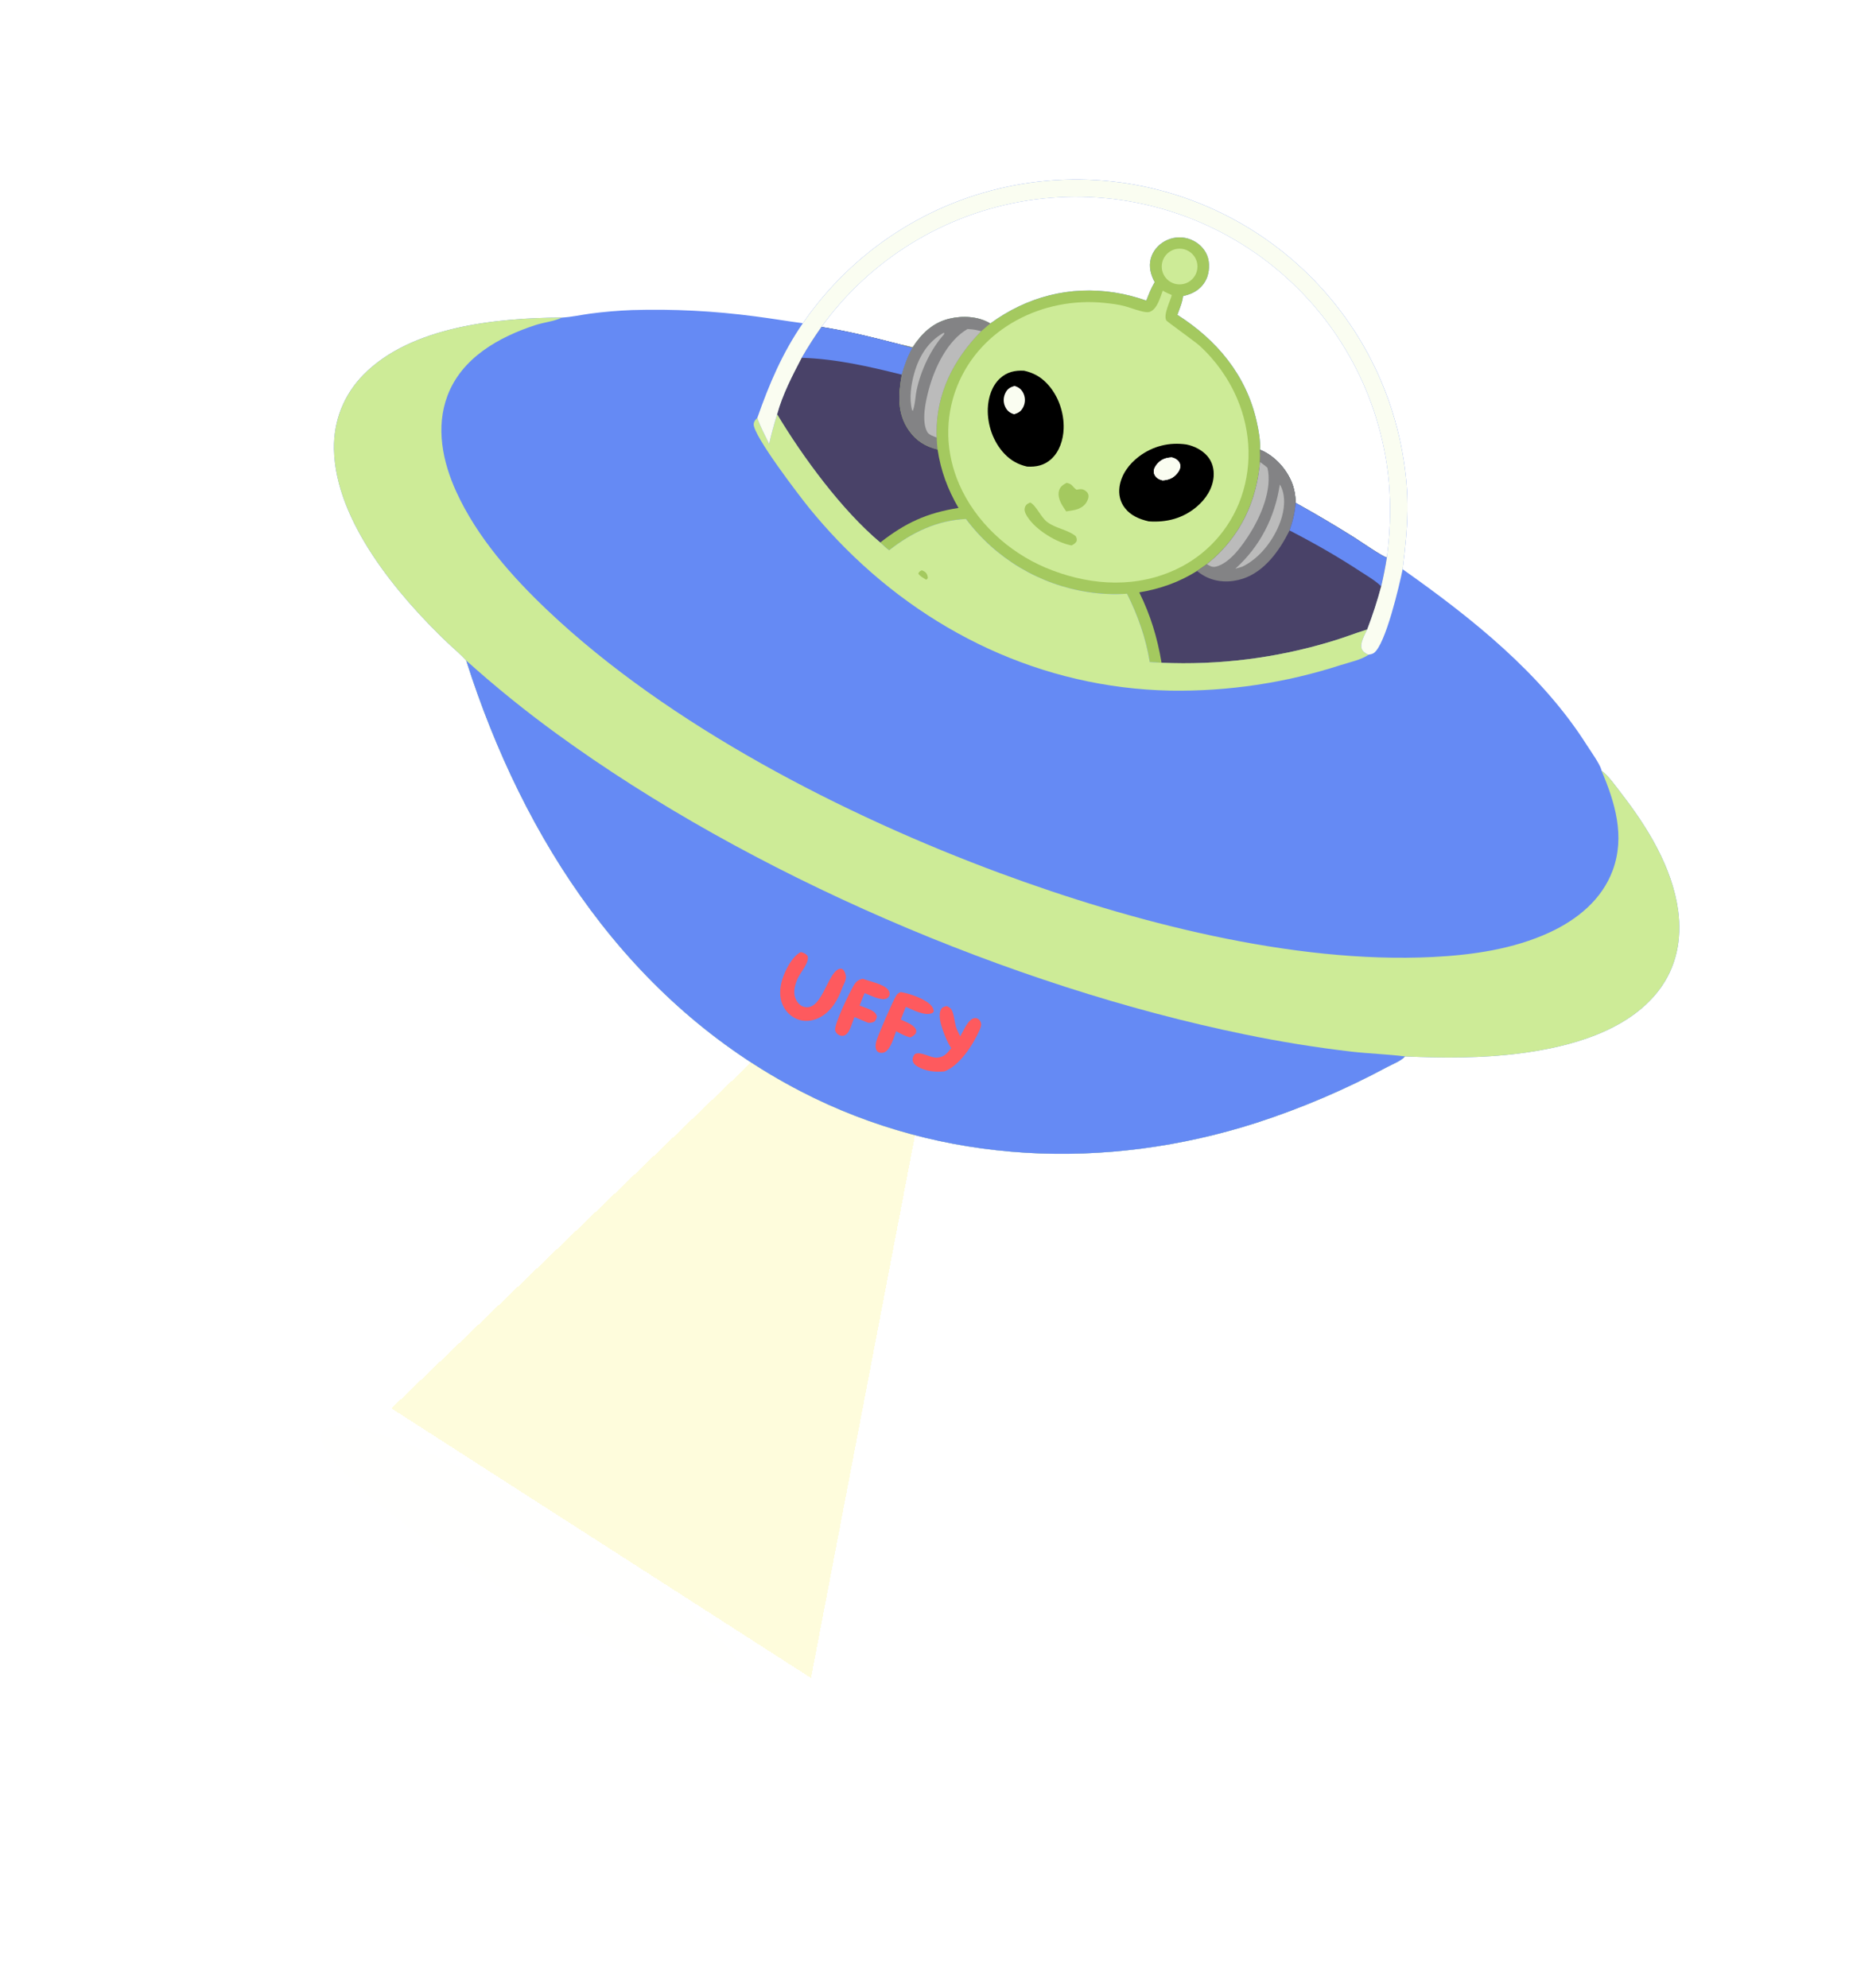 <svg width="80" height="86" viewBox="0 0 80 86" fill="none" xmlns="http://www.w3.org/2000/svg">
<path d="M32.031 72.615C31.498 73.519 27.016 71.864 22.021 68.918C17.026 65.972 13.409 62.851 13.942 61.947C14.475 61.043 18.956 62.699 23.952 65.644C28.947 68.59 32.564 71.711 32.031 72.615Z" fill="#FDFCD5" fill-opacity="0.03"/>
<path d="M34.737 13.985C36.887 10.857 40.188 8.708 43.918 8.011C47.672 7.306 51.552 8.129 54.696 10.297C57.844 12.465 59.997 15.801 60.675 19.564C61.014 21.429 60.921 22.777 60.688 24.63C63.664 26.731 66.694 29.137 68.663 32.249C68.827 32.507 69.205 33.029 69.287 33.306C69.291 33.318 69.29 33.331 69.292 33.344C69.613 33.588 69.894 34.001 70.141 34.32C71.279 35.787 72.351 37.523 72.608 39.397C72.777 40.63 72.535 41.853 71.77 42.852C70.399 44.642 67.876 45.306 65.747 45.579C64.099 45.791 62.447 45.782 60.79 45.708C60.645 45.888 60.231 46.055 60.024 46.165C58.214 47.137 56.321 47.946 54.367 48.58C47.852 50.672 40.776 50.393 34.656 47.225C27.234 43.384 22.648 36.361 20.171 28.579C19.925 28.302 19.617 28.052 19.348 27.795C17.216 25.758 14.506 22.546 14.45 19.43C14.429 18.209 14.871 17.083 15.728 16.211C17.794 14.109 21.541 13.753 24.316 13.74C24.722 13.719 25.138 13.624 25.542 13.569C26.143 13.49 26.747 13.439 27.353 13.416C29.128 13.363 30.905 13.454 32.666 13.688C33.358 13.775 34.045 13.895 34.737 13.985ZM38.94 14.901C39.123 14.934 39.305 14.986 39.486 15.03C39.868 14.437 40.357 13.964 41.06 13.792C41.637 13.651 42.333 13.681 42.846 13.996C44.435 12.838 46.281 12.353 48.233 12.658C48.702 12.732 49.149 12.848 49.596 13.006C49.702 12.739 49.799 12.473 49.949 12.227C49.953 12.22 49.956 12.214 49.96 12.208C49.787 11.893 49.696 11.542 49.791 11.185C49.877 10.864 50.107 10.595 50.395 10.437C50.705 10.264 51.07 10.224 51.409 10.325C51.735 10.424 52.023 10.646 52.182 10.949C52.34 11.249 52.345 11.637 52.242 11.956C52.138 12.275 51.903 12.526 51.604 12.671C51.469 12.736 51.331 12.776 51.187 12.811C51.157 13.091 51.032 13.359 50.942 13.623C52.642 14.703 53.919 16.226 54.369 18.226C54.456 18.615 54.54 19.061 54.518 19.459C55.118 19.703 55.628 20.248 55.878 20.845C56.001 21.137 56.052 21.442 56.057 21.757C56.912 22.232 57.755 22.73 58.583 23.25C58.795 23.383 59.863 24.119 60.006 24.123C60.181 22.778 60.203 21.451 60.003 20.107C59.467 16.514 57.517 13.286 54.589 11.141C51.675 9.008 48.033 8.121 44.465 8.676C40.88 9.236 37.667 11.205 35.54 14.146C36.68 14.326 37.824 14.61 38.94 14.901Z" fill="#658AF4"/>
<path d="M24.316 13.74C24.308 13.744 24.3 13.748 24.291 13.752C23.952 13.91 23.529 13.947 23.168 14.065C21.587 14.581 19.984 15.476 19.363 17.115C18.842 18.493 19.151 19.984 19.744 21.281C20.643 23.247 22.152 24.952 23.707 26.425C28.949 31.391 36.531 35.284 43.264 37.777C48.925 39.873 55.91 41.712 61.995 41.407C63.7 41.322 65.477 41.068 67.04 40.346C68.239 39.792 69.306 38.93 69.777 37.657C70.321 36.184 69.876 34.717 69.292 33.345C69.613 33.588 69.894 34.002 70.141 34.32C71.279 35.787 72.351 37.523 72.608 39.397C72.777 40.63 72.535 41.853 71.77 42.852C70.399 44.643 67.876 45.307 65.747 45.58C64.099 45.791 62.447 45.783 60.79 45.709C60.645 45.889 60.231 46.055 60.023 46.165C58.214 47.138 56.321 47.946 54.367 48.58C47.852 50.673 40.776 50.394 34.656 47.226C27.234 43.384 22.648 36.361 20.171 28.58C19.925 28.303 19.617 28.052 19.348 27.795C17.216 25.758 14.506 22.547 14.45 19.431C14.429 18.209 14.871 17.083 15.728 16.211C17.794 14.109 21.541 13.754 24.316 13.74Z" fill="#CDEB97"/>
<g filter="url(#filter0_d_868_355)">
<path d="M16.936 60.936L36.401 42.212L40.507 44.326L35.09 72.602L16.936 60.936Z" fill="#FEF7A0" fill-opacity="0.36" shape-rendering="crispEdges"/>
</g>
<path d="M20.171 28.58C21.424 29.705 22.733 30.765 24.095 31.755C32.426 37.824 43.752 42.683 53.836 44.752C55.37 45.069 56.916 45.32 58.472 45.502C59.242 45.589 60.025 45.612 60.79 45.709C60.645 45.889 60.231 46.055 60.023 46.166C58.214 47.138 56.321 47.946 54.367 48.581C47.852 50.673 40.776 50.394 34.656 47.226C27.234 43.385 22.647 36.362 20.171 28.58Z" fill="#658AF4"/>
<path d="M34.65 41.192C34.774 41.225 34.856 41.26 34.941 41.357C35.035 41.637 34.629 42.074 34.51 42.341C34.393 42.606 34.302 42.929 34.42 43.209C34.475 43.341 34.591 43.492 34.728 43.544C35.543 43.857 35.776 42.13 36.292 41.931C36.332 41.915 36.389 41.904 36.429 41.923C36.507 41.96 36.538 42.034 36.568 42.11C36.658 42.335 36.539 42.514 36.449 42.72C36.269 43.225 35.998 43.724 35.516 43.996C35.226 44.159 34.893 44.223 34.57 44.123C34.278 44.029 34.036 43.822 33.897 43.549C33.698 43.166 33.729 42.733 33.861 42.334C33.988 41.948 34.281 41.38 34.65 41.192Z" fill="#FE5A5E"/>
<path d="M40.961 43.529C41.037 43.567 41.12 43.606 41.165 43.682C41.275 43.868 41.296 44.189 41.353 44.4C41.394 44.547 41.48 44.703 41.546 44.841C41.67 44.622 41.834 44.238 42.04 44.1C42.111 44.053 42.19 44.032 42.273 44.061C42.345 44.085 42.407 44.161 42.433 44.23C42.478 44.35 42.425 44.475 42.376 44.586C42.095 45.214 41.515 46.113 40.861 46.357C40.472 46.398 40.032 46.35 39.691 46.142C39.596 46.085 39.506 46.002 39.489 45.887C39.473 45.778 39.52 45.689 39.584 45.605C39.866 45.478 40.237 45.785 40.557 45.761C40.855 45.739 40.983 45.566 41.158 45.352C41.002 45.126 40.882 44.825 40.791 44.567C40.704 44.32 40.582 43.915 40.717 43.668C40.768 43.573 40.865 43.555 40.961 43.529Z" fill="#FE5A5E"/>
<path d="M38.966 42.923C39.339 42.983 39.952 43.194 40.23 43.448C40.326 43.535 40.393 43.634 40.4 43.764C40.379 43.797 40.372 43.813 40.335 43.831C40.022 43.982 39.483 43.686 39.192 43.562L38.974 44.116C39.17 44.206 39.492 44.319 39.612 44.509C39.658 44.583 39.643 44.628 39.625 44.708C39.554 44.8 39.491 44.839 39.386 44.888C39.163 44.834 38.972 44.729 38.773 44.618C38.674 44.88 38.548 45.356 38.307 45.509C38.233 45.555 38.129 45.569 38.046 45.542C37.986 45.522 37.94 45.482 37.915 45.424C37.856 45.289 37.89 45.12 37.936 44.986C38.042 44.678 38.634 43.289 38.786 43.062C38.831 42.995 38.896 42.959 38.966 42.923Z" fill="#FE5A5E"/>
<path d="M37.327 42.349C37.626 42.462 38.213 42.573 38.416 42.814C38.47 42.879 38.507 42.961 38.488 43.047C38.471 43.123 38.413 43.182 38.342 43.212C38.117 43.305 37.627 43.053 37.41 42.969C37.33 43.145 37.263 43.327 37.192 43.507C37.36 43.576 37.538 43.625 37.7 43.71C37.823 43.776 37.895 43.836 37.939 43.97C37.931 44.074 37.9 44.117 37.836 44.197C37.736 44.253 37.673 44.255 37.56 44.252C37.361 44.176 37.166 44.087 36.971 44.003C36.918 44.129 36.877 44.26 36.829 44.389C36.773 44.538 36.691 44.742 36.53 44.804C36.452 44.834 36.371 44.819 36.298 44.783C36.22 44.743 36.156 44.67 36.135 44.584C36.074 44.335 36.779 42.894 36.948 42.622C37.05 42.458 37.139 42.392 37.327 42.349Z" fill="#FE5A5E"/>
<path d="M49.961 12.208C49.788 11.894 49.696 11.542 49.792 11.185C49.878 10.865 50.108 10.596 50.396 10.437C50.705 10.265 51.071 10.225 51.409 10.326C51.735 10.424 52.023 10.647 52.183 10.949C52.341 11.249 52.345 11.637 52.242 11.956C52.138 12.276 51.904 12.527 51.604 12.671C51.47 12.736 51.332 12.776 51.187 12.811C51.157 13.091 51.033 13.359 50.942 13.624C52.642 14.703 53.919 16.227 54.369 18.226C54.457 18.615 54.541 19.061 54.518 19.46C55.119 19.704 55.629 20.249 55.879 20.846C56.001 21.137 56.053 21.443 56.057 21.758C56.913 22.233 57.755 22.73 58.584 23.25C58.796 23.384 59.864 24.12 60.006 24.124C59.94 24.543 59.858 24.959 59.761 25.371C59.591 26.008 59.389 26.621 59.155 27.237C58.62 27.404 58.097 27.611 57.559 27.768C55.193 28.478 52.724 28.785 50.256 28.676C50.086 28.664 49.917 28.654 49.748 28.645C49.57 27.585 49.239 26.651 48.762 25.69C48.205 25.727 47.645 25.703 47.092 25.62C44.979 25.303 43.076 24.166 41.794 22.455C40.535 22.514 39.443 23.044 38.47 23.811C38.335 23.707 38.211 23.588 38.086 23.474C36.431 22.089 34.731 19.774 33.623 17.925C33.852 17.081 34.282 16.252 34.685 15.481C34.949 15.023 35.234 14.577 35.54 14.146C36.68 14.326 37.824 14.611 38.94 14.902C39.123 14.934 39.306 14.986 39.486 15.03C39.869 14.438 40.358 13.965 41.061 13.793C41.638 13.651 42.333 13.682 42.847 13.997C44.435 12.838 46.282 12.354 48.234 12.659C48.703 12.732 49.15 12.848 49.597 13.007C49.702 12.739 49.8 12.474 49.949 12.227C49.953 12.221 49.957 12.215 49.961 12.208Z" fill="#A4C95F"/>
<path d="M54.519 19.46C55.119 19.703 55.629 20.249 55.879 20.845C56.001 21.137 56.053 21.442 56.057 21.758C56.913 22.233 57.755 22.73 58.584 23.25C58.796 23.384 59.864 24.12 60.007 24.124C59.941 24.543 59.859 24.959 59.761 25.371C59.591 26.008 59.389 26.62 59.155 27.236C58.62 27.403 58.097 27.611 57.559 27.767C55.193 28.478 52.724 28.785 50.256 28.676C50.075 27.59 49.78 26.618 49.292 25.63C50.189 25.483 51.016 25.191 51.79 24.706C51.934 24.611 52.076 24.509 52.218 24.41C52.259 24.378 52.3 24.346 52.339 24.312C53.671 23.191 54.365 21.709 54.518 19.991C54.526 19.813 54.523 19.637 54.519 19.46Z" fill="#494268"/>
<path d="M54.517 19.46C55.118 19.703 55.628 20.249 55.878 20.845C56 21.137 56.052 21.442 56.056 21.758C56.027 22.183 55.934 22.55 55.795 22.951C55.363 23.814 54.726 24.726 53.768 25.041C53.237 25.215 52.639 25.203 52.139 24.938C52.016 24.873 51.898 24.792 51.789 24.706C51.933 24.61 52.075 24.509 52.217 24.41C52.258 24.378 52.298 24.346 52.338 24.312C53.67 23.191 54.364 21.709 54.517 19.99C54.525 19.813 54.522 19.637 54.517 19.46Z" fill="#838385"/>
<path d="M54.518 19.991C54.628 20.071 54.74 20.148 54.839 20.242C55.051 21.143 54.577 22.279 54.111 23.032C53.793 23.545 53.232 24.366 52.608 24.517C52.451 24.555 52.349 24.489 52.218 24.411C52.26 24.379 52.3 24.346 52.339 24.312C53.672 23.191 54.365 21.709 54.518 19.991Z" fill="#BBBBBB"/>
<path d="M55.373 20.968C55.394 20.996 55.4 21.002 55.418 21.039C55.645 21.506 55.568 22.087 55.401 22.558C55.124 23.343 54.514 24.152 53.753 24.517C53.654 24.552 53.549 24.578 53.447 24.607C54.519 23.647 55.158 22.382 55.373 20.968Z" fill="#BBBBBB"/>
<path d="M56.057 21.758C56.912 22.233 57.754 22.731 58.583 23.251C58.795 23.384 59.863 24.12 60.006 24.124C59.94 24.543 59.858 24.959 59.761 25.371C59.512 25.123 59.163 24.924 58.869 24.732C57.869 24.075 56.858 23.5 55.795 22.951C55.934 22.55 56.027 22.183 56.057 21.758Z" fill="#658AF4"/>
<path d="M35.54 14.146C36.68 14.326 37.824 14.61 38.94 14.901C39.119 14.953 39.298 15.006 39.478 15.05C39.27 15.423 39.136 15.801 39.018 16.211C38.866 17.068 38.805 17.887 39.335 18.637C39.641 19.071 40.053 19.327 40.566 19.446C40.704 20.371 41.004 21.173 41.471 21.978C40.101 22.191 39.163 22.628 38.086 23.473C36.431 22.088 34.731 19.774 33.623 17.924C33.852 17.08 34.282 16.252 34.685 15.48C34.949 15.022 35.234 14.577 35.54 14.146Z" fill="#494268"/>
<path d="M35.54 14.147C36.68 14.326 37.824 14.611 38.94 14.902C39.119 14.953 39.297 15.007 39.478 15.05C39.27 15.424 39.136 15.801 39.018 16.211C37.591 15.855 36.161 15.526 34.685 15.481C34.949 15.023 35.234 14.578 35.54 14.147Z" fill="#658AF4"/>
<path d="M39.486 15.03C39.869 14.438 40.358 13.965 41.061 13.792C41.638 13.651 42.333 13.682 42.847 13.996L42.451 14.332C41.256 15.556 40.51 17.009 40.52 18.756C40.52 18.815 40.523 18.873 40.528 18.931C40.535 19.105 40.544 19.274 40.566 19.446C40.053 19.327 39.641 19.071 39.335 18.638C38.805 17.887 38.866 17.069 39.019 16.211C39.136 15.801 39.27 15.424 39.479 15.05C39.298 15.006 39.119 14.953 38.941 14.902C39.123 14.934 39.306 14.986 39.486 15.03Z" fill="#838385"/>
<path d="M41.862 14.236L41.891 14.238L41.938 14.241C42.12 14.252 42.275 14.281 42.45 14.331C41.255 15.556 40.51 17.009 40.519 18.756C40.519 18.815 40.522 18.873 40.527 18.931C40.405 18.882 40.192 18.817 40.124 18.698C39.849 18.214 40.058 17.326 40.192 16.829C40.441 15.907 40.997 14.73 41.862 14.236Z" fill="#BBBBBB"/>
<path d="M40.84 14.392C40.857 14.421 40.848 14.4 40.849 14.461C40.273 15.1 39.84 16.03 39.661 16.872C39.599 17.166 39.599 17.507 39.491 17.785L39.459 17.736C39.331 17.23 39.417 16.646 39.556 16.152C39.765 15.411 40.157 14.771 40.84 14.392Z" fill="#BBBBBB"/>
<path d="M50.309 12.576C50.431 12.653 50.568 12.707 50.699 12.766C50.634 13.036 50.326 13.602 50.462 13.866C50.483 13.906 51.711 14.787 51.894 14.951C52.597 15.592 53.155 16.377 53.529 17.252C54.145 18.697 54.197 20.324 53.601 21.785C53.048 23.131 51.978 24.198 50.631 24.747C48.868 25.476 46.951 25.282 45.23 24.558C43.616 23.872 42.208 22.573 41.503 20.957C40.912 19.602 40.862 18.097 41.41 16.719C42.42 14.178 45.141 12.835 47.778 13.105C48.078 13.136 48.398 13.173 48.688 13.254C48.973 13.334 49.269 13.459 49.562 13.502C49.638 13.512 49.716 13.511 49.786 13.476C50.082 13.33 50.197 12.867 50.309 12.576Z" fill="#CDEB97"/>
<path d="M44.309 16.04C44.703 16.128 45.014 16.294 45.295 16.589C45.784 17.101 46.045 17.845 46.02 18.55C46.003 19.024 45.843 19.537 45.482 19.864C45.179 20.139 44.835 20.209 44.439 20.188C44.051 20.1 43.738 19.926 43.462 19.637C42.973 19.124 42.715 18.384 42.739 17.679C42.755 17.204 42.913 16.692 43.274 16.365C43.573 16.094 43.918 16.018 44.309 16.04Z" fill="black"/>
<path d="M43.895 16.697C43.933 16.71 43.969 16.723 44.005 16.739C44.156 16.808 44.258 16.936 44.31 17.093C44.369 17.273 44.352 17.47 44.261 17.637C44.17 17.806 44.058 17.867 43.881 17.924C43.851 17.915 43.842 17.913 43.815 17.903C43.648 17.84 43.54 17.727 43.474 17.561C43.4 17.377 43.414 17.174 43.502 16.997C43.589 16.821 43.713 16.752 43.895 16.697Z" fill="#FAFDF1"/>
<path d="M51.334 19.232C51.667 19.297 52.014 19.473 52.238 19.733C52.455 19.984 52.535 20.303 52.509 20.628C52.467 21.14 52.17 21.591 51.787 21.917C51.187 22.43 50.476 22.613 49.701 22.558C49.303 22.466 48.932 22.315 48.672 21.984C48.463 21.718 48.392 21.393 48.438 21.061C48.513 20.528 48.856 20.07 49.278 19.753C49.88 19.299 50.592 19.123 51.334 19.232Z" fill="black"/>
<path d="M50.699 19.79C50.788 19.814 50.868 19.846 50.94 19.907C51.009 19.965 51.06 20.047 51.066 20.137C51.077 20.277 51.007 20.398 50.918 20.5C50.745 20.699 50.556 20.765 50.303 20.785C50.215 20.762 50.129 20.734 50.058 20.674C49.984 20.612 49.93 20.529 49.922 20.43C49.91 20.289 49.989 20.158 50.081 20.058C50.257 19.866 50.447 19.804 50.699 19.79Z" fill="#FAFDF1"/>
<path d="M50.699 19.79C50.788 19.814 50.868 19.846 50.94 19.907C51.009 19.965 51.06 20.047 51.066 20.137C51.077 20.277 51.007 20.398 50.918 20.5C50.745 20.699 50.556 20.765 50.303 20.785C50.215 20.762 50.129 20.734 50.058 20.674C49.984 20.612 49.93 20.529 49.922 20.43C49.91 20.289 49.989 20.158 50.081 20.058C50.257 19.866 50.447 19.804 50.699 19.79Z" fill="#FAFDF1"/>
<path d="M44.575 21.742C44.828 21.866 45.029 22.369 45.302 22.581C45.667 22.864 46.202 22.915 46.544 23.201C46.589 23.296 46.596 23.308 46.582 23.418C46.52 23.516 46.464 23.548 46.361 23.6C46.311 23.59 46.262 23.579 46.212 23.566C45.578 23.395 44.712 22.856 44.393 22.261C44.339 22.16 44.308 22.051 44.349 21.94C44.391 21.824 44.467 21.79 44.575 21.742Z" fill="#A4C95F"/>
<path d="M46.148 20.892C46.405 20.939 46.392 21.06 46.575 21.188C46.658 21.176 46.757 21.154 46.839 21.174C46.93 21.197 47.032 21.272 47.073 21.358C47.114 21.442 47.098 21.537 47.064 21.621C46.974 21.841 46.846 21.935 46.634 22.027C46.475 22.082 46.296 22.099 46.13 22.127C46.077 22.05 46.026 21.972 45.976 21.893C45.86 21.703 45.755 21.453 45.82 21.229C45.872 21.051 45.994 20.975 46.148 20.892Z" fill="#A4C95F"/>
<path d="M51.037 10.76C51.316 10.759 51.574 10.91 51.711 11.153C51.848 11.396 51.843 11.695 51.698 11.933C51.553 12.172 51.291 12.315 51.012 12.305C50.591 12.292 50.258 11.943 50.265 11.521C50.272 11.099 50.615 10.76 51.037 10.76Z" fill="#CDEB97"/>
<path d="M33.623 17.925C34.73 19.774 36.431 22.088 38.085 23.473C38.211 23.588 38.334 23.707 38.47 23.81C39.443 23.044 40.535 22.514 41.794 22.455C43.075 24.165 44.978 25.302 47.092 25.62C47.644 25.703 48.204 25.727 48.762 25.689C49.239 26.651 49.569 27.585 49.747 28.645C49.916 28.654 50.086 28.664 50.255 28.676C52.723 28.785 55.192 28.478 57.558 27.767C58.096 27.611 58.619 27.403 59.154 27.236C59.056 27.455 58.834 27.82 58.916 28.061C58.956 28.18 59.057 28.258 59.169 28.307C59.184 28.314 59.2 28.32 59.216 28.327C58.915 28.542 58.367 28.663 58.012 28.775C55.628 29.548 53.133 29.922 50.628 29.882C45.089 29.768 40.032 27.346 36.228 23.362C35.807 22.92 35.403 22.462 35.018 21.99C34.653 21.541 32.571 18.836 32.61 18.345C32.62 18.23 32.686 18.157 32.767 18.082C32.892 18.462 33.109 18.846 33.278 19.211C33.373 18.775 33.494 18.352 33.623 17.925Z" fill="#CDEB97"/>
<path d="M39.881 24.674C39.939 24.697 40.01 24.727 40.054 24.774C40.121 24.846 40.139 24.924 40.143 25.02L40.081 25.081L40.047 25.069C39.938 24.998 39.804 24.933 39.734 24.821C39.758 24.728 39.801 24.724 39.881 24.674Z" fill="#A4C95F"/>
<path d="M34.737 13.986C36.886 10.857 40.188 8.709 43.917 8.012C47.672 7.307 51.551 8.13 54.696 10.298C57.844 12.466 59.996 15.802 60.675 19.565C61.014 21.429 60.92 22.777 60.688 24.631C60.554 25.287 59.949 27.906 59.438 28.256C59.375 28.299 59.289 28.312 59.215 28.327C59.2 28.32 59.184 28.314 59.168 28.307C59.057 28.258 58.955 28.18 58.915 28.061C58.834 27.82 59.056 27.455 59.154 27.237C59.388 26.621 59.59 26.008 59.76 25.371C59.858 24.959 59.939 24.543 60.005 24.124C60.181 22.778 60.203 21.452 60.002 20.107C59.467 16.515 57.517 13.287 54.588 11.142C51.675 9.009 48.033 8.122 44.465 8.677C40.88 9.237 37.667 11.206 35.539 14.146C35.233 14.577 34.948 15.023 34.685 15.481C34.281 16.252 33.852 17.081 33.623 17.925C33.494 18.352 33.372 18.775 33.278 19.211C33.109 18.846 32.892 18.463 32.767 18.082C33.279 16.617 33.851 15.269 34.737 13.986Z" fill="#FAFDF1"/>
<defs>
<filter id="filter0_d_868_355" x="11.935" y="37.212" width="33.571" height="40.391" filterUnits="userSpaceOnUse" color-interpolation-filters="sRGB">
<feFlood flood-opacity="0" result="BackgroundImageFix"/>
<feColorMatrix in="SourceAlpha" type="matrix" values="0 0 0 0 0 0 0 0 0 0 0 0 0 0 0 0 0 0 127 0" result="hardAlpha"/>
<feOffset/>
<feGaussianBlur stdDeviation="2.5"/>
<feComposite in2="hardAlpha" operator="out"/>
<feColorMatrix type="matrix" values="0 0 0 0 0.992 0 0 0 0 0.976 0 0 0 0 0.733 0 0 0 1 0"/>
<feBlend mode="normal" in2="BackgroundImageFix" result="effect1_dropShadow_868_355"/>
<feBlend mode="normal" in="SourceGraphic" in2="effect1_dropShadow_868_355" result="shape"/>
</filter>
</defs>
</svg>
